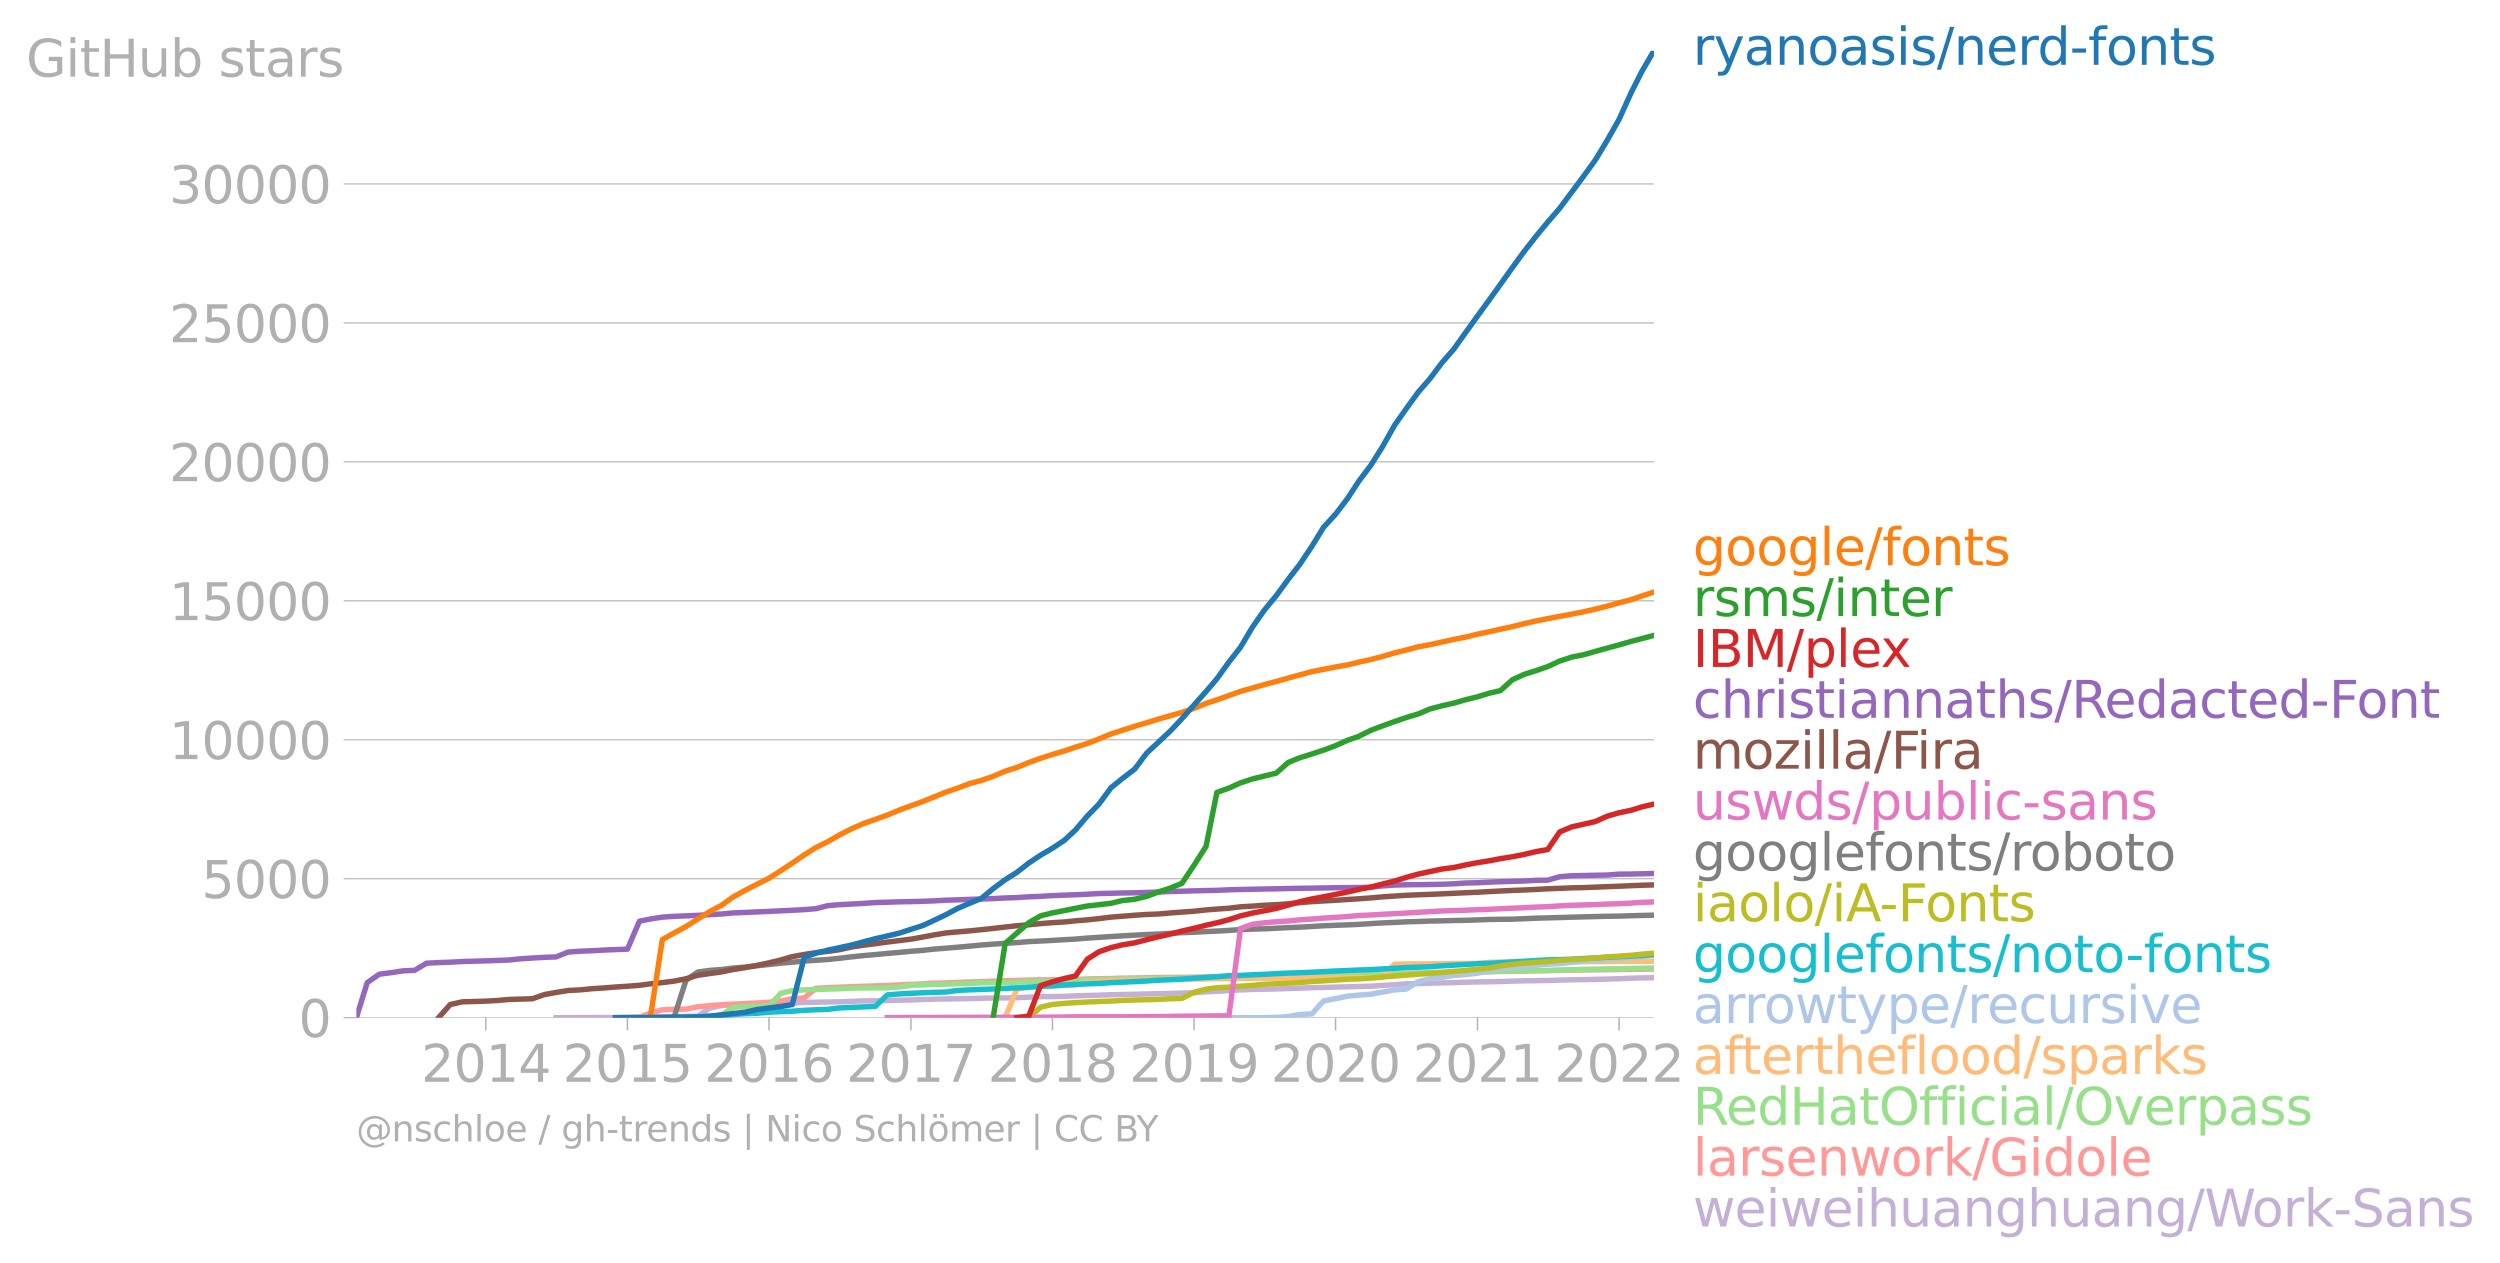 <svg xmlns:xlink="http://www.w3.org/1999/xlink" width="917.374" height="463.557" viewBox="0 0 688.031 347.668" xmlns="http://www.w3.org/2000/svg"><defs><style>*{stroke-linejoin:round;stroke-linecap:butt}</style></defs><g id="figure_1"><path d="M0 347.668h688.03V0H0v347.668z" style="fill:none" id="patch_1"/><g id="axes_1"><path d="M98.073 280.087h357.12V13.975H98.073v266.112z" style="fill:none" id="patch_2"/><g id="matplotlib.axis_1"><g id="xtick_1"><g id="line2d_1"><defs><path id="mb5ce10a3fa" d="M0 0v3.5" style="stroke:#b0b0b0;stroke-width:.4"/></defs><use xlink:href="#mb5ce10a3fa" x="133.721" y="280.087" style="fill:#b0b0b0;stroke:#b0b0b0;stroke-width:.4"/></g><g style="fill:#b0b0b0" transform="matrix(.14 0 0 -.14 115.906 297.724)" id="text_1"><defs><path id="DejaVuSans-32" d="M1228 531h2203V0H469v531q359 372 979 998 621 627 780 809 303 340 423 576 121 236 121 464 0 372-261 606-261 235-680 235-297 0-627-103-329-103-704-313v638q381 153 712 231 332 78 607 78 725 0 1156-363 431-362 431-968 0-288-108-546-107-257-392-607-78-91-497-524-418-433-1181-1211z" transform="scale(.016)"/><path id="DejaVuSans-30" d="M2034 4250q-487 0-733-480-245-479-245-1442 0-959 245-1439 246-480 733-480 491 0 736 480 246 480 246 1439 0 963-246 1442-245 480-736 480zm0 500q785 0 1199-621 414-620 414-1801 0-1178-414-1799Q2819-91 2034-91q-784 0-1198 620-414 621-414 1799 0 1181 414 1801 414 621 1198 621z" transform="scale(.016)"/><path id="DejaVuSans-31" d="M794 531h1031v3560L703 3866v575l1116 225h631V531h1031V0H794v531z" transform="scale(.016)"/><path id="DejaVuSans-34" d="M2419 4116 825 1625h1594v2491zm-166 550h794V1625h666v-525h-666V0h-628v1100H313v609l1940 2957z" transform="scale(.016)"/></defs><use xlink:href="#DejaVuSans-32"/><use xlink:href="#DejaVuSans-30" x="63.623"/><use xlink:href="#DejaVuSans-31" x="127.246"/><use xlink:href="#DejaVuSans-34" x="190.869"/></g></g><g id="xtick_2"><use xlink:href="#mb5ce10a3fa" x="172.678" y="280.087" style="fill:#b0b0b0;stroke:#b0b0b0;stroke-width:.4" id="line2d_2"/><g style="fill:#b0b0b0" transform="matrix(.14 0 0 -.14 154.863 297.724)" id="text_2"><defs><path id="DejaVuSans-35" d="M691 4666h2478v-532H1269V2991q137 47 274 70 138 23 276 23 781 0 1237-428 457-428 457-1159 0-753-469-1171Q2575-91 1722-91q-294 0-599 50Q819 9 494 109v635q281-153 581-228t634-75q541 0 856 284 316 284 316 772 0 487-316 771-315 285-856 285-253 0-505-56-251-56-513-175v2344z" transform="scale(.016)"/></defs><use xlink:href="#DejaVuSans-32"/><use xlink:href="#DejaVuSans-30" x="63.623"/><use xlink:href="#DejaVuSans-31" x="127.246"/><use xlink:href="#DejaVuSans-35" x="190.869"/></g></g><g id="xtick_3"><use xlink:href="#mb5ce10a3fa" x="211.634" y="280.087" style="fill:#b0b0b0;stroke:#b0b0b0;stroke-width:.4" id="line2d_3"/><g style="fill:#b0b0b0" transform="matrix(.14 0 0 -.14 193.82 297.724)" id="text_3"><defs><path id="DejaVuSans-36" d="M2113 2584q-425 0-674-291-248-290-248-796 0-503 248-796 249-292 674-292t673 292q248 293 248 796 0 506-248 796-248 291-673 291zm1253 1979v-575q-238 112-480 171-242 60-480 60-625 0-955-422-329-422-376-1275 184 272 462 417 279 145 613 145 703 0 1111-427 408-426 408-1160 0-719-425-1154Q2819-91 2113-91q-810 0-1238 620-428 621-428 1799 0 1106 525 1764t1409 658q238 0 480-47t505-140z" transform="scale(.016)"/></defs><use xlink:href="#DejaVuSans-32"/><use xlink:href="#DejaVuSans-30" x="63.623"/><use xlink:href="#DejaVuSans-31" x="127.246"/><use xlink:href="#DejaVuSans-36" x="190.869"/></g></g><g id="xtick_4"><use xlink:href="#mb5ce10a3fa" x="250.698" y="280.087" style="fill:#b0b0b0;stroke:#b0b0b0;stroke-width:.4" id="line2d_4"/><g style="fill:#b0b0b0" transform="matrix(.14 0 0 -.14 232.883 297.724)" id="text_4"><defs><path id="DejaVuSans-37" d="M525 4666h3000v-269L1831 0h-659l1594 4134H525v532z" transform="scale(.016)"/></defs><use xlink:href="#DejaVuSans-32"/><use xlink:href="#DejaVuSans-30" x="63.623"/><use xlink:href="#DejaVuSans-31" x="127.246"/><use xlink:href="#DejaVuSans-37" x="190.869"/></g></g><g id="xtick_5"><use xlink:href="#mb5ce10a3fa" x="289.654" y="280.087" style="fill:#b0b0b0;stroke:#b0b0b0;stroke-width:.4" id="line2d_5"/><g style="fill:#b0b0b0" transform="matrix(.14 0 0 -.14 271.84 297.724)" id="text_5"><defs><path id="DejaVuSans-38" d="M2034 2216q-450 0-708-241-257-241-257-662 0-422 257-663 258-241 708-241t709 242q260 243 260 662 0 421-258 662-257 241-711 241zm-631 268q-406 100-633 378-226 279-226 679 0 559 398 884 399 325 1092 325 697 0 1094-325t397-884q0-400-227-679-226-278-629-378 456-106 710-416 255-309 255-755 0-679-414-1042Q2806-91 2034-91q-771 0-1186 362-414 363-414 1042 0 446 256 755 257 310 713 416zm-231 997q0-362 226-565 227-203 636-203 407 0 636 203 230 203 230 565 0 363-230 566-229 203-636 203-409 0-636-203-226-203-226-566z" transform="scale(.016)"/></defs><use xlink:href="#DejaVuSans-32"/><use xlink:href="#DejaVuSans-30" x="63.623"/><use xlink:href="#DejaVuSans-31" x="127.246"/><use xlink:href="#DejaVuSans-38" x="190.869"/></g></g><g id="xtick_6"><use xlink:href="#mb5ce10a3fa" x="328.611" y="280.087" style="fill:#b0b0b0;stroke:#b0b0b0;stroke-width:.4" id="line2d_6"/><g style="fill:#b0b0b0" transform="matrix(.14 0 0 -.14 310.796 297.724)" id="text_6"><defs><path id="DejaVuSans-39" d="M703 97v575q238-113 481-172 244-59 479-59 625 0 954 420 330 420 377 1277-181-269-460-413-278-144-615-144-700 0-1108 423-408 424-408 1159 0 718 425 1152 425 435 1131 435 810 0 1236-621 427-620 427-1801 0-1103-524-1761Q2575-91 1691-91q-238 0-482 47Q966 3 703 97zm1256 1978q425 0 673 290 249 291 249 798 0 503-249 795-248 292-673 292t-673-292q-248-292-248-795 0-507 248-798 248-290 673-290z" transform="scale(.016)"/></defs><use xlink:href="#DejaVuSans-32"/><use xlink:href="#DejaVuSans-30" x="63.623"/><use xlink:href="#DejaVuSans-31" x="127.246"/><use xlink:href="#DejaVuSans-39" x="190.869"/></g></g><g id="xtick_7"><use xlink:href="#mb5ce10a3fa" x="367.567" y="280.087" style="fill:#b0b0b0;stroke:#b0b0b0;stroke-width:.4" id="line2d_7"/><g style="fill:#b0b0b0" transform="matrix(.14 0 0 -.14 349.752 297.724)" id="text_7"><use xlink:href="#DejaVuSans-32"/><use xlink:href="#DejaVuSans-30" x="63.623"/><use xlink:href="#DejaVuSans-32" x="127.246"/><use xlink:href="#DejaVuSans-30" x="190.869"/></g></g><g id="xtick_8"><use xlink:href="#mb5ce10a3fa" x="406.631" y="280.087" style="fill:#b0b0b0;stroke:#b0b0b0;stroke-width:.4" id="line2d_8"/><g style="fill:#b0b0b0" transform="matrix(.14 0 0 -.14 388.816 297.724)" id="text_8"><use xlink:href="#DejaVuSans-32"/><use xlink:href="#DejaVuSans-30" x="63.623"/><use xlink:href="#DejaVuSans-32" x="127.246"/><use xlink:href="#DejaVuSans-31" x="190.869"/></g></g><g id="xtick_9"><use xlink:href="#mb5ce10a3fa" x="445.587" y="280.087" style="fill:#b0b0b0;stroke:#b0b0b0;stroke-width:.4" id="line2d_9"/><g style="fill:#b0b0b0" transform="matrix(.14 0 0 -.14 427.772 297.724)" id="text_9"><use xlink:href="#DejaVuSans-32"/><use xlink:href="#DejaVuSans-30" x="63.623"/><use xlink:href="#DejaVuSans-32" x="127.246"/><use xlink:href="#DejaVuSans-32" x="190.869"/></g></g></g><g id="matplotlib.axis_2"><g id="ytick_1"><path d="M98.073 280.087h357.12" clip-path="url(#pad05e73642)" style="fill:none;stroke:#b0b0b0;stroke-width:.3;stroke-linecap:square" id="line2d_10"/><g id="line2d_11"><defs><path id="m565b7e45e4" d="M0 0h-3.5" style="stroke:#b0b0b0;stroke-width:.3"/></defs><use xlink:href="#m565b7e45e4" x="98.073" y="280.087" style="fill:#b0b0b0;stroke:#b0b0b0;stroke-width:.3"/></g><use xlink:href="#DejaVuSans-30" style="fill:#b0b0b0" transform="matrix(.14 0 0 -.14 82.166 285.406)" id="text_10"/></g><g id="ytick_2"><path d="M98.073 241.842h357.12" clip-path="url(#pad05e73642)" style="fill:none;stroke:#b0b0b0;stroke-width:.3;stroke-linecap:square" id="line2d_12"/><use xlink:href="#m565b7e45e4" x="98.073" y="241.842" style="fill:#b0b0b0;stroke:#b0b0b0;stroke-width:.3" id="line2d_13"/><g style="fill:#b0b0b0" transform="matrix(.14 0 0 -.14 55.443 247.161)" id="text_11"><use xlink:href="#DejaVuSans-35"/><use xlink:href="#DejaVuSans-30" x="63.623"/><use xlink:href="#DejaVuSans-30" x="127.246"/><use xlink:href="#DejaVuSans-30" x="190.869"/></g></g><g id="ytick_3"><path d="M98.073 203.598h357.12" clip-path="url(#pad05e73642)" style="fill:none;stroke:#b0b0b0;stroke-width:.3;stroke-linecap:square" id="line2d_14"/><use xlink:href="#m565b7e45e4" x="98.073" y="203.598" style="fill:#b0b0b0;stroke:#b0b0b0;stroke-width:.3" id="line2d_15"/><g style="fill:#b0b0b0" transform="matrix(.14 0 0 -.14 46.536 208.917)" id="text_12"><use xlink:href="#DejaVuSans-31"/><use xlink:href="#DejaVuSans-30" x="63.623"/><use xlink:href="#DejaVuSans-30" x="127.246"/><use xlink:href="#DejaVuSans-30" x="190.869"/><use xlink:href="#DejaVuSans-30" x="254.492"/></g></g><g id="ytick_4"><path d="M98.073 165.354h357.12" clip-path="url(#pad05e73642)" style="fill:none;stroke:#b0b0b0;stroke-width:.3;stroke-linecap:square" id="line2d_16"/><use xlink:href="#m565b7e45e4" x="98.073" y="165.354" style="fill:#b0b0b0;stroke:#b0b0b0;stroke-width:.3" id="line2d_17"/><g style="fill:#b0b0b0" transform="matrix(.14 0 0 -.14 46.536 170.672)" id="text_13"><use xlink:href="#DejaVuSans-31"/><use xlink:href="#DejaVuSans-35" x="63.623"/><use xlink:href="#DejaVuSans-30" x="127.246"/><use xlink:href="#DejaVuSans-30" x="190.869"/><use xlink:href="#DejaVuSans-30" x="254.492"/></g></g><g id="ytick_5"><path d="M98.073 127.11h357.12" clip-path="url(#pad05e73642)" style="fill:none;stroke:#b0b0b0;stroke-width:.3;stroke-linecap:square" id="line2d_18"/><use xlink:href="#m565b7e45e4" x="98.073" y="127.109" style="fill:#b0b0b0;stroke:#b0b0b0;stroke-width:.3" id="line2d_19"/><g style="fill:#b0b0b0" transform="matrix(.14 0 0 -.14 46.536 132.428)" id="text_14"><use xlink:href="#DejaVuSans-32"/><use xlink:href="#DejaVuSans-30" x="63.623"/><use xlink:href="#DejaVuSans-30" x="127.246"/><use xlink:href="#DejaVuSans-30" x="190.869"/><use xlink:href="#DejaVuSans-30" x="254.492"/></g></g><g id="ytick_6"><path d="M98.073 88.865h357.12" clip-path="url(#pad05e73642)" style="fill:none;stroke:#b0b0b0;stroke-width:.3;stroke-linecap:square" id="line2d_20"/><use xlink:href="#m565b7e45e4" x="98.073" y="88.865" style="fill:#b0b0b0;stroke:#b0b0b0;stroke-width:.3" id="line2d_21"/><g style="fill:#b0b0b0" transform="matrix(.14 0 0 -.14 46.536 94.184)" id="text_15"><use xlink:href="#DejaVuSans-32"/><use xlink:href="#DejaVuSans-35" x="63.623"/><use xlink:href="#DejaVuSans-30" x="127.246"/><use xlink:href="#DejaVuSans-30" x="190.869"/><use xlink:href="#DejaVuSans-30" x="254.492"/></g></g><g id="ytick_7"><path d="M98.073 50.62h357.12" clip-path="url(#pad05e73642)" style="fill:none;stroke:#b0b0b0;stroke-width:.3;stroke-linecap:square" id="line2d_22"/><use xlink:href="#m565b7e45e4" x="98.073" y="50.62" style="fill:#b0b0b0;stroke:#b0b0b0;stroke-width:.3" id="line2d_23"/><g style="fill:#b0b0b0" transform="matrix(.14 0 0 -.14 46.536 55.94)" id="text_16"><defs><path id="DejaVuSans-33" d="M2597 2516q453-97 707-404 255-306 255-756 0-690-475-1069Q2609-91 1734-91q-293 0-604 58T488 141v609q262-153 574-231 313-78 654-78 593 0 904 234t311 681q0 413-289 645-289 233-804 233h-544v519h569q465 0 712 186t247 536q0 359-255 551-254 193-729 193-260 0-557-57-297-56-653-174v562q360 100 674 150t592 50q719 0 1137-327 419-326 419-882 0-388-222-655t-631-370z" transform="scale(.016)"/></defs><use xlink:href="#DejaVuSans-33"/><use xlink:href="#DejaVuSans-30" x="63.623"/><use xlink:href="#DejaVuSans-30" x="127.246"/><use xlink:href="#DejaVuSans-30" x="190.869"/><use xlink:href="#DejaVuSans-30" x="254.492"/></g></g><g style="fill:#b0b0b0" transform="matrix(.14 0 0 -.14 7.2 21.098)" id="text_17"><defs><path id="DejaVuSans-47" d="M3809 666v1253H2778v519h1656V434q-365-259-806-392-440-133-940-133-1094 0-1712 639-617 640-617 1780 0 1144 617 1783 618 639 1712 639 456 0 867-113 411-112 758-331v-672q-350 297-744 447t-828 150q-857 0-1287-478-429-478-429-1425 0-944 429-1422 430-478 1287-478 334 0 596 58 263 58 472 180z" transform="scale(.016)"/><path id="DejaVuSans-69" d="M603 3500h575V0H603v3500zm0 1363h575v-729H603v729z" transform="scale(.016)"/><path id="DejaVuSans-74" d="M1172 4494v-994h1184v-447H1172V1153q0-428 117-550t477-122h590V0h-590q-666 0-919 248-253 249-253 905v1900H172v447h422v994h578z" transform="scale(.016)"/><path id="DejaVuSans-48" d="M628 4666h631V2753h2294v1913h631V0h-631v2222H1259V0H628v4666z" transform="scale(.016)"/><path id="DejaVuSans-75" d="M544 1381v2119h575V1403q0-497 193-746 194-248 582-248 465 0 735 297 271 297 271 810v1984h575V0h-575v538q-209-319-486-474-276-155-642-155-603 0-916 375-312 375-312 1097zm1447 2203z" transform="scale(.016)"/><path id="DejaVuSans-62" d="M3116 1747q0 634-261 995t-717 361q-457 0-718-361t-261-995q0-634 261-995t718-361q456 0 717 361t261 995zM1159 2969q182 312 458 463 277 152 661 152 638 0 1036-506 399-506 399-1331T3314 415Q2916-91 2278-91q-384 0-661 152-276 152-458 464V0H581v4863h578V2969z" transform="scale(.016)"/><path id="DejaVuSans-73" d="M2834 3397v-544q-243 125-506 187-262 63-544 63-428 0-642-131t-214-394q0-200 153-314t616-217l197-44q612-131 870-370t258-667q0-488-386-773Q2250-91 1575-91q-281 0-586 55T347 128v594q319-166 628-249 309-82 613-82 406 0 624 139 219 139 219 392 0 234-158 359-157 125-692 241l-200 47q-534 112-772 345-237 233-237 639 0 494 350 762 350 269 994 269 318 0 599-47 282-46 519-140z" transform="scale(.016)"/><path id="DejaVuSans-61" d="M2194 1759q-697 0-966-159t-269-544q0-306 202-486 202-179 548-179 479 0 768 339t289 901v128h-572zm1147 238V0h-575v531q-197-318-491-470T1556-91q-537 0-855 302-317 302-317 808 0 590 395 890 396 300 1180 300h807v57q0 397-261 614t-733 217q-300 0-585-72-284-72-546-216v532q315 122 612 182 297 61 578 61 760 0 1135-394 375-393 375-1193z" transform="scale(.016)"/><path id="DejaVuSans-72" d="M2631 2963q-97 56-211 82-114 27-251 27-488 0-749-317t-261-911V0H581v3500h578v-544q182 319 472 473 291 155 707 155 59 0 131-8 72-7 159-23l3-590z" transform="scale(.016)"/></defs><use xlink:href="#DejaVuSans-47"/><use xlink:href="#DejaVuSans-69" x="77.49"/><use xlink:href="#DejaVuSans-74" x="105.273"/><use xlink:href="#DejaVuSans-48" x="144.482"/><use xlink:href="#DejaVuSans-75" x="219.678"/><use xlink:href="#DejaVuSans-62" x="283.057"/><use xlink:href="#DejaVuSans-20" x="346.533"/><use xlink:href="#DejaVuSans-73" x="378.32"/><use xlink:href="#DejaVuSans-74" x="430.42"/><use xlink:href="#DejaVuSans-61" x="469.629"/><use xlink:href="#DejaVuSans-72" x="530.908"/><use xlink:href="#DejaVuSans-73" x="572.021"/></g></g><path d="m153.04 280.087 3.308-.016 3.309-.015 3.201-.008 3.31-.015 3.201-.008 3.309-.045 3.308-.092 2.989-.046 3.308-.023 3.202-.061 3.309-.038 3.202-.039 3.309-2.24 3.308-.735 3.202-.207 3.309-.114 3.202-.107 3.308-.046 3.309-.115 3.095-.084 3.309-.146 3.202-.053 3.308-.077 3.202-.053 3.309-.107 3.309-.146 3.201-.03 3.31-.054 3.201-.1 3.309-.06 3.308-.123 2.989-.1 3.308-.053 3.202-.053 3.309-.046 3.202-.107 3.308-.061 3.31-.023 3.201-.07 3.309-.13 3.202-.152 3.308-.015 3.309-.07 2.988-.13 3.309-.106 3.202-.077 3.309-.122 3.201-.061 3.31-.07 3.308-.083 3.202-.07 3.308-.068 3.202-.13 3.309-.069 3.308-.26 2.989-.13 3.309-.207 3.201-.198 3.31-.115 3.201-.061 3.309-.07 3.308-.114 3.202-.107 3.309-.138 3.202-.053 3.308-.107 3.31-.07 3.094-.091 3.309-.076 3.202-.215 3.308-.19 3.202-.246 3.309-.076 3.309-.1 3.202-.076 3.308-.077 3.202-.122 3.309-.069 3.308-.046 2.989-.076 3.309-.107 3.201-.084 3.31-.046 3.201-.046 3.309-.107 3.308-.07 3.202-.06 3.309-.077 3.202-.076 3.308-.092 3.309-.138 2.988-.092 3.31-.045" clip-path="url(#pad05e73642)" style="fill:none;stroke:#c5b0d5;stroke-width:1.5;stroke-linecap:square" id="line2d_24"/><path d="m169.369 280.087 3.309-.046 3.308-.084 2.989-1.117 3.308-.933 3.202-.153 3.309-.023 3.202-.643 3.309-.32 3.308-.238 3.202-.176 3.309-.16 3.202-.146 3.308-.206 3.309-.36 3.095-.604 3.309-.237 3.202-2.64 3.308-.183 3.202-.107 3.309-.168 3.309-.107 3.201-.1 3.31-.091 3.201-.184 3.309-.145 3.308-.13 2.989-.184 3.308-.1 3.202-.122 3.309-.122 3.202-.077 3.308-.122 3.31-.153 3.201-.084 3.309-.084 3.202-.061 3.308-.023 3.309-.054 2.988-.053 3.309-.115 3.202-.077 3.309-.053 3.201-.1 3.31-.046 3.308-.068 3.202-.062 3.308-.03 3.202-.038 3.309-.023 3.308-.07 2.989-.06 3.309-.07 3.201-.045 3.31-.077 3.201-.03 3.309-.008 3.308-.069 3.202-.053 3.309-.153 3.202-.1 3.308-.015 3.31-.03 3.094-.024 3.309-.038 3.202-.107 3.308-.092 3.202-.038 3.309-.046 3.309-.122 3.202-.03 3.308-.039 3.202-.046 3.309-.076 3.308-.062 2.989-.076 3.309-.084 3.201-.023 3.31-.077 3.201-.053 3.309-.061 3.308-.062 3.202-.038 3.309-.046 3.202-.046 3.308-.053 3.309-.03 2.988-.039 3.31-.046" clip-path="url(#pad05e73642)" style="fill:none;stroke:#ff9896;stroke-width:1.5;stroke-linecap:square" id="line2d_25"/><path d="m178.975 280.087 3.308-.039 3.202-.007h3.309l3.202-.008h3.309l3.308-.765 3.202-2.027 3.309-.244 3.202-.077 3.308-.115 3.309-3.472 3.095-.696 3.309-.207 3.202-.115 3.308-.099 3.202-.092 3.309-.176 3.309-.046 3.201-.015 3.31-.03 3.201-.207 3.309-.474 3.308-.115 2.989-.107 3.308-.1 3.202-.114 3.309-.03 3.202-.2 3.308-.06 3.31-.062 3.201-.069 3.309-.13 3.202-.1 3.308-.084 3.309-.076 2.988-.061 3.309-.276 3.202-.038 3.309-.053 3.201-.077 3.31-.069 3.308-.046 3.202-.06 3.308-.031 3.202-.062 3.309-.03 3.308-.054 2.989-.053 3.309-.084 3.201-.085 3.31-.122 3.201-.053 3.309-.07 3.308-.083 3.202-.054 3.309-.092 3.202-.053 3.308-.077 3.31-.084 3.094-.084 3.309-.069 3.202-.023 3.308-.046 3.202-.03 3.309-.07 3.309-.175 3.202-.03 3.308-.062 3.202-.084 3.309-.03 3.308-.07 2.989-.076 3.309-.046 3.201-.076 3.31-.077 3.201-.03 3.309-.107 3.308-.123 3.202-.069 3.309-.06 3.202-.077 3.308-.039 3.309-.084 2.988-.046 3.31-.091" clip-path="url(#pad05e73642)" style="fill:none;stroke:#98df8a;stroke-width:1.5;stroke-linecap:square" id="line2d_26"/><g style="fill:#1f77b4" transform="matrix(.14 0 0 -.14 465.907 17.838)" id="text_18"><defs><path id="DejaVuSans-79" d="M2059-325q-243-625-475-815-231-191-618-191H506v481h338q237 0 368 113 132 112 291 531l103 262L191 3500h609L1894 763l1094 2737h609L2059-325z" transform="scale(.016)"/><path id="DejaVuSans-6e" d="M3513 2113V0h-575v2094q0 497-194 743-194 247-581 247-466 0-735-297-269-296-269-809V0H581v3500h578v-544q207 316 486 472 280 156 646 156 603 0 912-373 310-373 310-1098z" transform="scale(.016)"/><path id="DejaVuSans-6f" d="M1959 3097q-462 0-731-361t-269-989q0-628 267-989 268-361 733-361 460 0 728 362 269 363 269 988 0 622-269 986-268 364-728 364zm0 487q750 0 1178-488 429-487 429-1349 0-859-429-1349Q2709-91 1959-91q-753 0-1180 489-426 490-426 1349 0 862 426 1349 427 488 1180 488z" transform="scale(.016)"/><path id="DejaVuSans-2f" d="M1625 4666h531L531-594H0l1625 5260z" transform="scale(.016)"/><path id="DejaVuSans-65" d="M3597 1894v-281H953q38-594 358-905t892-311q331 0 642 81t618 244V178Q3153 47 2828-22t-659-69q-838 0-1327 487-489 488-489 1320 0 859 464 1363 464 505 1252 505 706 0 1117-455 411-454 411-1235zm-575 169q-6 471-264 752-258 282-683 282-481 0-770-272t-333-766l2050 4z" transform="scale(.016)"/><path id="DejaVuSans-64" d="M2906 2969v1894h575V0h-575v525q-181-312-458-464-276-152-664-152-634 0-1033 506-398 507-398 1332t398 1331q399 506 1033 506 388 0 664-152 277-151 458-463zM947 1747q0-634 261-995t717-361q456 0 718 361 263 361 263 995t-263 995q-262 361-718 361t-717-361q-261-361-261-995z" transform="scale(.016)"/><path id="DejaVuSans-2d" d="M313 2009h1684v-512H313v512z" transform="scale(.016)"/><path id="DejaVuSans-66" d="M2375 4863v-479h-550q-309 0-430-125-120-125-120-450v-309h947v-447h-947V0H697v3053H147v447h550v244q0 584 272 851 272 268 862 268h544z" transform="scale(.016)"/></defs><use xlink:href="#DejaVuSans-72"/><use xlink:href="#DejaVuSans-79" x="41.113"/><use xlink:href="#DejaVuSans-61" x="100.293"/><use xlink:href="#DejaVuSans-6e" x="161.572"/><use xlink:href="#DejaVuSans-6f" x="224.951"/><use xlink:href="#DejaVuSans-61" x="286.133"/><use xlink:href="#DejaVuSans-73" x="347.412"/><use xlink:href="#DejaVuSans-69" x="399.512"/><use xlink:href="#DejaVuSans-73" x="427.295"/><use xlink:href="#DejaVuSans-2f" x="479.395"/><use xlink:href="#DejaVuSans-6e" x="513.086"/><use xlink:href="#DejaVuSans-65" x="576.465"/><use xlink:href="#DejaVuSans-72" x="637.988"/><use xlink:href="#DejaVuSans-64" x="677.352"/><use xlink:href="#DejaVuSans-2d" x="740.828"/><use xlink:href="#DejaVuSans-66" x="776.912"/><use xlink:href="#DejaVuSans-6f" x="812.117"/><use xlink:href="#DejaVuSans-6e" x="873.299"/><use xlink:href="#DejaVuSans-74" x="936.678"/><use xlink:href="#DejaVuSans-73" x="975.887"/></g><g style="fill:#ff7f0e" transform="matrix(.14 0 0 -.14 465.907 155.556)" id="text_19"><defs><path id="DejaVuSans-67" d="M2906 1791q0 625-258 968-257 344-723 344-462 0-720-344-258-343-258-968 0-622 258-966t720-344q466 0 723 344 258 344 258 966zm575-1357q0-893-397-1329-396-436-1215-436-303 0-572 45t-522 139v559q253-137 500-202 247-66 503-66 566 0 847 295t281 892v285q-178-310-456-463T1784 0Q1141 0 747 490 353 981 353 1791q0 812 394 1302 394 491 1037 491 388 0 666-153t456-462v531h575V434z" transform="scale(.016)"/><path id="DejaVuSans-6c" d="M603 4863h575V0H603v4863z" transform="scale(.016)"/></defs><use xlink:href="#DejaVuSans-67"/><use xlink:href="#DejaVuSans-6f" x="63.477"/><use xlink:href="#DejaVuSans-6f" x="124.658"/><use xlink:href="#DejaVuSans-67" x="185.84"/><use xlink:href="#DejaVuSans-6c" x="249.316"/><use xlink:href="#DejaVuSans-65" x="277.1"/><use xlink:href="#DejaVuSans-2f" x="338.623"/><use xlink:href="#DejaVuSans-66" x="372.314"/><use xlink:href="#DejaVuSans-6f" x="407.52"/><use xlink:href="#DejaVuSans-6e" x="468.701"/><use xlink:href="#DejaVuSans-74" x="532.08"/><use xlink:href="#DejaVuSans-73" x="571.289"/></g><g style="fill:#2ca02c" transform="matrix(.14 0 0 -.14 465.907 169.556)" id="text_20"><defs><path id="DejaVuSans-6d" d="M3328 2828q216 388 516 572t706 184q547 0 844-383 297-382 297-1088V0h-578v2094q0 503-179 746-178 244-543 244-447 0-707-297-259-296-259-809V0h-578v2094q0 506-178 748t-550 242q-441 0-701-298-259-298-259-808V0H581v3500h578v-544q197 322 472 475t653 153q382 0 649-194 267-193 395-562z" transform="scale(.016)"/></defs><use xlink:href="#DejaVuSans-72"/><use xlink:href="#DejaVuSans-73" x="41.113"/><use xlink:href="#DejaVuSans-6d" x="93.213"/><use xlink:href="#DejaVuSans-73" x="190.625"/><use xlink:href="#DejaVuSans-2f" x="242.725"/><use xlink:href="#DejaVuSans-69" x="276.416"/><use xlink:href="#DejaVuSans-6e" x="304.199"/><use xlink:href="#DejaVuSans-74" x="367.578"/><use xlink:href="#DejaVuSans-65" x="406.787"/><use xlink:href="#DejaVuSans-72" x="468.311"/></g><g style="fill:#d62728" transform="matrix(.14 0 0 -.14 465.907 183.556)" id="text_21"><defs><path id="DejaVuSans-49" d="M628 4666h631V0H628v4666z" transform="scale(.016)"/><path id="DejaVuSans-42" d="M1259 2228V519h1013q509 0 754 211 246 211 246 645 0 438-246 645-245 208-754 208H1259zm0 1919V2741h935q462 0 688 173 227 174 227 530 0 353-227 528-226 175-688 175h-935zm-631 519h1613q722 0 1112-300 391-300 391-853 0-429-200-682t-588-315q466-100 724-418 258-317 258-792 0-625-425-966Q3088 0 2303 0H628v4666z" transform="scale(.016)"/><path id="DejaVuSans-4d" d="M628 4666h941l1190-3175 1197 3175h941V0h-616v4097L3078 897h-634L1241 4097V0H628v4666z" transform="scale(.016)"/><path id="DejaVuSans-70" d="M1159 525v-1856H581v4831h578v-531q182 312 458 463 277 152 661 152 638 0 1036-506 399-506 399-1331T3314 415Q2916-91 2278-91q-384 0-661 152-276 152-458 464zm1957 1222q0 634-261 995t-717 361q-457 0-718-361t-261-995q0-634 261-995t718-361q456 0 717 361t261 995z" transform="scale(.016)"/><path id="DejaVuSans-78" d="M3513 3500 2247 1797 3578 0h-678L1881 1375 863 0H184l1360 1831L300 3500h678l928-1247 928 1247h679z" transform="scale(.016)"/></defs><use xlink:href="#DejaVuSans-49"/><use xlink:href="#DejaVuSans-42" x="29.492"/><use xlink:href="#DejaVuSans-4d" x="98.096"/><use xlink:href="#DejaVuSans-2f" x="184.375"/><use xlink:href="#DejaVuSans-70" x="218.066"/><use xlink:href="#DejaVuSans-6c" x="281.543"/><use xlink:href="#DejaVuSans-65" x="309.326"/><use xlink:href="#DejaVuSans-78" x="369.1"/></g><g style="fill:#9467bd" transform="matrix(.14 0 0 -.14 465.907 197.556)" id="text_22"><defs><path id="DejaVuSans-63" d="M3122 3366v-538q-244 135-489 202t-495 67q-560 0-870-355-309-354-309-995t309-996q310-354 870-354 250 0 495 67t489 202V134Q2881 22 2623-34q-257-57-548-57-791 0-1257 497-465 497-465 1341 0 856 470 1346 471 491 1290 491 265 0 518-55 253-54 491-163z" transform="scale(.016)"/><path id="DejaVuSans-68" d="M3513 2113V0h-575v2094q0 497-194 743-194 247-581 247-466 0-735-297-269-296-269-809V0H581v4863h578V2956q207 316 486 472 280 156 646 156 603 0 912-373 310-373 310-1098z" transform="scale(.016)"/><path id="DejaVuSans-52" d="M2841 2188q203-69 395-294t386-619L4263 0h-679l-596 1197q-232 469-449 622t-592 153h-688V0H628v4666h1425q800 0 1194-335 394-334 394-1009 0-441-205-732-205-290-595-402zM1259 4147V2491h794q456 0 689 211t233 620q0 409-233 617t-689 208h-794z" transform="scale(.016)"/><path id="DejaVuSans-46" d="M628 4666h2681v-532H1259V2759h1850v-531H1259V0H628v4666z" transform="scale(.016)"/></defs><use xlink:href="#DejaVuSans-63"/><use xlink:href="#DejaVuSans-68" x="54.98"/><use xlink:href="#DejaVuSans-72" x="118.359"/><use xlink:href="#DejaVuSans-69" x="159.473"/><use xlink:href="#DejaVuSans-73" x="187.256"/><use xlink:href="#DejaVuSans-74" x="239.355"/><use xlink:href="#DejaVuSans-69" x="278.564"/><use xlink:href="#DejaVuSans-61" x="306.348"/><use xlink:href="#DejaVuSans-6e" x="367.627"/><use xlink:href="#DejaVuSans-6e" x="431.006"/><use xlink:href="#DejaVuSans-61" x="494.385"/><use xlink:href="#DejaVuSans-74" x="555.664"/><use xlink:href="#DejaVuSans-68" x="594.873"/><use xlink:href="#DejaVuSans-73" x="658.252"/><use xlink:href="#DejaVuSans-2f" x="710.352"/><use xlink:href="#DejaVuSans-52" x="744.043"/><use xlink:href="#DejaVuSans-65" x="809.025"/><use xlink:href="#DejaVuSans-64" x="870.549"/><use xlink:href="#DejaVuSans-61" x="934.025"/><use xlink:href="#DejaVuSans-63" x="995.305"/><use xlink:href="#DejaVuSans-74" x="1050.285"/><use xlink:href="#DejaVuSans-65" x="1089.494"/><use xlink:href="#DejaVuSans-64" x="1151.018"/><use xlink:href="#DejaVuSans-2d" x="1214.494"/><use xlink:href="#DejaVuSans-46" x="1250.578"/><use xlink:href="#DejaVuSans-6f" x="1304.473"/><use xlink:href="#DejaVuSans-6e" x="1365.654"/><use xlink:href="#DejaVuSans-74" x="1429.033"/></g><g style="fill:#8c564b" transform="matrix(.14 0 0 -.14 465.907 211.556)" id="text_23"><defs><path id="DejaVuSans-7a" d="M353 3500h2731v-525L922 459h2162V0H275v525l2163 2516H353v459z" transform="scale(.016)"/></defs><use xlink:href="#DejaVuSans-6d"/><use xlink:href="#DejaVuSans-6f" x="97.412"/><use xlink:href="#DejaVuSans-7a" x="158.594"/><use xlink:href="#DejaVuSans-69" x="211.084"/><use xlink:href="#DejaVuSans-6c" x="238.867"/><use xlink:href="#DejaVuSans-6c" x="266.65"/><use xlink:href="#DejaVuSans-61" x="294.434"/><use xlink:href="#DejaVuSans-2f" x="355.713"/><use xlink:href="#DejaVuSans-46" x="389.404"/><use xlink:href="#DejaVuSans-69" x="439.674"/><use xlink:href="#DejaVuSans-72" x="467.457"/><use xlink:href="#DejaVuSans-61" x="508.57"/></g><g style="fill:#e377c2" transform="matrix(.14 0 0 -.14 465.907 225.556)" id="text_24"><defs><path id="DejaVuSans-77" d="M269 3500h575l719-2731 715 2731h678l719-2731 716 2731h575L4050 0h-678l-753 2869L1863 0h-679L269 3500z" transform="scale(.016)"/></defs><use xlink:href="#DejaVuSans-75"/><use xlink:href="#DejaVuSans-73" x="63.379"/><use xlink:href="#DejaVuSans-77" x="115.479"/><use xlink:href="#DejaVuSans-64" x="197.266"/><use xlink:href="#DejaVuSans-73" x="260.742"/><use xlink:href="#DejaVuSans-2f" x="312.842"/><use xlink:href="#DejaVuSans-70" x="346.533"/><use xlink:href="#DejaVuSans-75" x="410.01"/><use xlink:href="#DejaVuSans-62" x="473.389"/><use xlink:href="#DejaVuSans-6c" x="536.865"/><use xlink:href="#DejaVuSans-69" x="564.648"/><use xlink:href="#DejaVuSans-63" x="592.432"/><use xlink:href="#DejaVuSans-2d" x="647.412"/><use xlink:href="#DejaVuSans-73" x="683.496"/><use xlink:href="#DejaVuSans-61" x="735.596"/><use xlink:href="#DejaVuSans-6e" x="796.875"/><use xlink:href="#DejaVuSans-73" x="860.254"/></g><g style="fill:#7f7f7f" transform="matrix(.14 0 0 -.14 465.907 239.556)" id="text_25"><use xlink:href="#DejaVuSans-67"/><use xlink:href="#DejaVuSans-6f" x="63.477"/><use xlink:href="#DejaVuSans-6f" x="124.658"/><use xlink:href="#DejaVuSans-67" x="185.84"/><use xlink:href="#DejaVuSans-6c" x="249.316"/><use xlink:href="#DejaVuSans-65" x="277.1"/><use xlink:href="#DejaVuSans-66" x="338.623"/><use xlink:href="#DejaVuSans-6f" x="373.828"/><use xlink:href="#DejaVuSans-6e" x="435.01"/><use xlink:href="#DejaVuSans-74" x="498.389"/><use xlink:href="#DejaVuSans-73" x="537.598"/><use xlink:href="#DejaVuSans-2f" x="589.697"/><use xlink:href="#DejaVuSans-72" x="623.389"/><use xlink:href="#DejaVuSans-6f" x="662.252"/><use xlink:href="#DejaVuSans-62" x="723.434"/><use xlink:href="#DejaVuSans-6f" x="786.91"/><use xlink:href="#DejaVuSans-74" x="848.092"/><use xlink:href="#DejaVuSans-6f" x="887.301"/></g><g style="fill:#bcbd22" transform="matrix(.14 0 0 -.14 465.907 253.556)" id="text_26"><defs><path id="DejaVuSans-41" d="m2188 4044-857-2322h1716l-859 2322zm-357 622h716L4325 0h-656l-425 1197H1141L716 0H50l1781 4666z" transform="scale(.016)"/></defs><use xlink:href="#DejaVuSans-69"/><use xlink:href="#DejaVuSans-61" x="27.783"/><use xlink:href="#DejaVuSans-6f" x="89.063"/><use xlink:href="#DejaVuSans-6c" x="150.244"/><use xlink:href="#DejaVuSans-6f" x="178.027"/><use xlink:href="#DejaVuSans-2f" x="239.209"/><use xlink:href="#DejaVuSans-69" x="272.9"/><use xlink:href="#DejaVuSans-41" x="300.684"/><use xlink:href="#DejaVuSans-2d" x="366.842"/><use xlink:href="#DejaVuSans-46" x="402.926"/><use xlink:href="#DejaVuSans-6f" x="456.82"/><use xlink:href="#DejaVuSans-6e" x="518.002"/><use xlink:href="#DejaVuSans-74" x="581.381"/><use xlink:href="#DejaVuSans-73" x="620.59"/></g><g style="fill:#17becf" transform="matrix(.14 0 0 -.14 465.907 267.556)" id="text_27"><use xlink:href="#DejaVuSans-67"/><use xlink:href="#DejaVuSans-6f" x="63.477"/><use xlink:href="#DejaVuSans-6f" x="124.658"/><use xlink:href="#DejaVuSans-67" x="185.84"/><use xlink:href="#DejaVuSans-6c" x="249.316"/><use xlink:href="#DejaVuSans-65" x="277.1"/><use xlink:href="#DejaVuSans-66" x="338.623"/><use xlink:href="#DejaVuSans-6f" x="373.828"/><use xlink:href="#DejaVuSans-6e" x="435.01"/><use xlink:href="#DejaVuSans-74" x="498.389"/><use xlink:href="#DejaVuSans-73" x="537.598"/><use xlink:href="#DejaVuSans-2f" x="589.697"/><use xlink:href="#DejaVuSans-6e" x="623.389"/><use xlink:href="#DejaVuSans-6f" x="686.768"/><use xlink:href="#DejaVuSans-74" x="747.949"/><use xlink:href="#DejaVuSans-6f" x="787.158"/><use xlink:href="#DejaVuSans-2d" x="850.215"/><use xlink:href="#DejaVuSans-66" x="886.299"/><use xlink:href="#DejaVuSans-6f" x="921.504"/><use xlink:href="#DejaVuSans-6e" x="982.686"/><use xlink:href="#DejaVuSans-74" x="1046.064"/><use xlink:href="#DejaVuSans-73" x="1085.273"/></g><g style="fill:#aec7e8" transform="matrix(.14 0 0 -.14 465.907 281.556)" id="text_28"><defs><path id="DejaVuSans-76" d="M191 3500h609L1894 563l1094 2937h609L2284 0h-781L191 3500z" transform="scale(.016)"/></defs><use xlink:href="#DejaVuSans-61"/><use xlink:href="#DejaVuSans-72" x="61.279"/><use xlink:href="#DejaVuSans-72" x="100.643"/><use xlink:href="#DejaVuSans-6f" x="139.506"/><use xlink:href="#DejaVuSans-77" x="200.688"/><use xlink:href="#DejaVuSans-74" x="282.475"/><use xlink:href="#DejaVuSans-79" x="321.684"/><use xlink:href="#DejaVuSans-70" x="380.863"/><use xlink:href="#DejaVuSans-65" x="444.34"/><use xlink:href="#DejaVuSans-2f" x="505.863"/><use xlink:href="#DejaVuSans-72" x="539.555"/><use xlink:href="#DejaVuSans-65" x="578.418"/><use xlink:href="#DejaVuSans-63" x="639.941"/><use xlink:href="#DejaVuSans-75" x="694.922"/><use xlink:href="#DejaVuSans-72" x="758.301"/><use xlink:href="#DejaVuSans-73" x="799.414"/><use xlink:href="#DejaVuSans-69" x="851.514"/><use xlink:href="#DejaVuSans-76" x="879.297"/><use xlink:href="#DejaVuSans-65" x="938.477"/></g><g style="fill:#ffbb78" transform="matrix(.14 0 0 -.14 465.907 295.556)" id="text_29"><defs><path id="DejaVuSans-6b" d="M581 4863h578V1991l1716 1509h734L1753 1863 3688 0h-750L1159 1709V0H581v4863z" transform="scale(.016)"/></defs><use xlink:href="#DejaVuSans-61"/><use xlink:href="#DejaVuSans-66" x="61.279"/><use xlink:href="#DejaVuSans-74" x="94.734"/><use xlink:href="#DejaVuSans-65" x="133.943"/><use xlink:href="#DejaVuSans-72" x="195.467"/><use xlink:href="#DejaVuSans-74" x="236.58"/><use xlink:href="#DejaVuSans-68" x="275.789"/><use xlink:href="#DejaVuSans-65" x="339.168"/><use xlink:href="#DejaVuSans-66" x="400.691"/><use xlink:href="#DejaVuSans-6c" x="435.896"/><use xlink:href="#DejaVuSans-6f" x="463.68"/><use xlink:href="#DejaVuSans-6f" x="524.861"/><use xlink:href="#DejaVuSans-64" x="586.043"/><use xlink:href="#DejaVuSans-2f" x="649.52"/><use xlink:href="#DejaVuSans-73" x="683.211"/><use xlink:href="#DejaVuSans-70" x="735.311"/><use xlink:href="#DejaVuSans-61" x="798.787"/><use xlink:href="#DejaVuSans-72" x="860.066"/><use xlink:href="#DejaVuSans-6b" x="901.18"/><use xlink:href="#DejaVuSans-73" x="959.09"/></g><g style="fill:#98df8a" transform="matrix(.14 0 0 -.14 465.907 309.556)" id="text_30"><defs><path id="DejaVuSans-4f" d="M2522 4238q-688 0-1093-513-404-512-404-1397 0-881 404-1394 405-512 1093-512 687 0 1089 512 402 513 402 1394 0 885-402 1397-402 513-1089 513zm0 512q981 0 1568-658 588-658 588-1764 0-1103-588-1761Q3503-91 2522-91q-984 0-1574 656-589 657-589 1763t589 1764q590 658 1574 658z" transform="scale(.016)"/></defs><use xlink:href="#DejaVuSans-52"/><use xlink:href="#DejaVuSans-65" x="64.982"/><use xlink:href="#DejaVuSans-64" x="126.506"/><use xlink:href="#DejaVuSans-48" x="189.982"/><use xlink:href="#DejaVuSans-61" x="265.178"/><use xlink:href="#DejaVuSans-74" x="326.457"/><use xlink:href="#DejaVuSans-4f" x="365.666"/><use xlink:href="#DejaVuSans-66" x="444.377"/><use xlink:href="#DejaVuSans-66" x="479.582"/><use xlink:href="#DejaVuSans-69" x="514.787"/><use xlink:href="#DejaVuSans-63" x="542.57"/><use xlink:href="#DejaVuSans-69" x="597.551"/><use xlink:href="#DejaVuSans-61" x="625.334"/><use xlink:href="#DejaVuSans-6c" x="686.613"/><use xlink:href="#DejaVuSans-2f" x="714.396"/><use xlink:href="#DejaVuSans-4f" x="748.088"/><use xlink:href="#DejaVuSans-76" x="826.799"/><use xlink:href="#DejaVuSans-65" x="885.979"/><use xlink:href="#DejaVuSans-72" x="947.502"/><use xlink:href="#DejaVuSans-70" x="988.615"/><use xlink:href="#DejaVuSans-61" x="1052.092"/><use xlink:href="#DejaVuSans-73" x="1113.371"/><use xlink:href="#DejaVuSans-73" x="1165.471"/></g><g style="fill:#ff9896" transform="matrix(.14 0 0 -.14 465.907 323.556)" id="text_31"><use xlink:href="#DejaVuSans-6c"/><use xlink:href="#DejaVuSans-61" x="27.783"/><use xlink:href="#DejaVuSans-72" x="89.063"/><use xlink:href="#DejaVuSans-73" x="130.176"/><use xlink:href="#DejaVuSans-65" x="182.275"/><use xlink:href="#DejaVuSans-6e" x="243.799"/><use xlink:href="#DejaVuSans-77" x="307.178"/><use xlink:href="#DejaVuSans-6f" x="388.965"/><use xlink:href="#DejaVuSans-72" x="450.146"/><use xlink:href="#DejaVuSans-6b" x="491.26"/><use xlink:href="#DejaVuSans-2f" x="549.17"/><use xlink:href="#DejaVuSans-47" x="582.861"/><use xlink:href="#DejaVuSans-69" x="660.352"/><use xlink:href="#DejaVuSans-64" x="688.135"/><use xlink:href="#DejaVuSans-6f" x="751.611"/><use xlink:href="#DejaVuSans-6c" x="812.793"/><use xlink:href="#DejaVuSans-65" x="840.576"/></g><g style="fill:#c5b0d5" transform="matrix(.14 0 0 -.14 465.907 337.556)" id="text_32"><defs><path id="DejaVuSans-57" d="M213 4666h637l981-3944 978 3944h710l981-3944 978 3944h641L4947 0h-794l-984 4050L2175 0h-794L213 4666z" transform="scale(.016)"/><path id="DejaVuSans-53" d="M3425 4513v-616q-359 172-678 256-319 85-616 85-515 0-795-200t-280-569q0-310 186-468 186-157 705-254l381-78q706-135 1042-474t336-907q0-679-455-1029Q2797-91 1919-91q-331 0-705 75-373 75-773 222v650q384-215 753-325 369-109 725-109 540 0 834 212 294 213 294 607 0 343-211 537t-692 291l-385 75q-706 140-1022 440-315 300-315 835 0 619 436 975t1201 356q329 0 669-60 341-59 697-177z" transform="scale(.016)"/></defs><use xlink:href="#DejaVuSans-77"/><use xlink:href="#DejaVuSans-65" x="81.787"/><use xlink:href="#DejaVuSans-69" x="143.311"/><use xlink:href="#DejaVuSans-77" x="171.094"/><use xlink:href="#DejaVuSans-65" x="252.881"/><use xlink:href="#DejaVuSans-69" x="314.404"/><use xlink:href="#DejaVuSans-68" x="342.188"/><use xlink:href="#DejaVuSans-75" x="405.566"/><use xlink:href="#DejaVuSans-61" x="468.945"/><use xlink:href="#DejaVuSans-6e" x="530.225"/><use xlink:href="#DejaVuSans-67" x="593.604"/><use xlink:href="#DejaVuSans-68" x="657.08"/><use xlink:href="#DejaVuSans-75" x="720.459"/><use xlink:href="#DejaVuSans-61" x="783.838"/><use xlink:href="#DejaVuSans-6e" x="845.117"/><use xlink:href="#DejaVuSans-67" x="908.496"/><use xlink:href="#DejaVuSans-2f" x="971.973"/><use xlink:href="#DejaVuSans-57" x="1005.664"/><use xlink:href="#DejaVuSans-6f" x="1098.666"/><use xlink:href="#DejaVuSans-72" x="1159.848"/><use xlink:href="#DejaVuSans-6b" x="1200.961"/><use xlink:href="#DejaVuSans-2d" x="1258.871"/><use xlink:href="#DejaVuSans-53" x="1294.955"/><use xlink:href="#DejaVuSans-61" x="1358.432"/><use xlink:href="#DejaVuSans-6e" x="1419.711"/><use xlink:href="#DejaVuSans-73" x="1483.09"/></g><g style="fill:#b0b0b0" transform="matrix(.097 0 0 -.097 98.073 314.123)" id="text_33"><defs><path id="DejaVuSans-40" d="M2381 1678q0-447 222-702 222-254 610-254 384 0 604 256 221 256 221 700 0 438-225 695-225 258-607 258-378 0-602-256-223-256-223-697zm1703-934q-187-241-429-355t-564-114q-538 0-874 389t-336 1014q0 625 337 1015 338 391 873 391 322 0 565-117 244-117 428-354v409h447V722q457 69 714 417 258 349 258 902 0 334-99 628-98 294-298 544-325 409-792 626t-1017 217q-384 0-738-102-353-101-653-301-490-319-767-836-276-517-276-1120 0-497 179-932 180-434 521-765 328-325 759-495 431-171 922-171 403 0 792 136t714 389l281-347q-390-303-851-464t-936-161q-578 0-1091 205-512 205-912 595Q841 78 631 592q-209 514-209 1105 0 569 212 1084 213 516 607 907 403 396 931 607t1119 211q662 0 1229-272 568-271 952-771 234-307 357-666 124-359 124-744 0-822-497-1297T4084 263v481z" transform="scale(.016)"/><path id="DejaVuSans-7c" d="M1344 4891v-6400H813v6400h531z" transform="scale(.016)"/><path id="DejaVuSans-4e" d="M628 4666h850L3547 763v3903h612V0h-850L1241 3903V0H628v4666z" transform="scale(.016)"/><path id="DejaVuSans-f6" d="M1959 3097q-462 0-731-361t-269-989q0-628 267-989 268-361 733-361 460 0 728 362 269 363 269 988 0 622-269 986-268 364-728 364zm0 487q750 0 1178-488 429-487 429-1349 0-859-429-1349Q2709-91 1959-91q-753 0-1180 489-426 490-426 1349 0 862 426 1349 427 488 1180 488zm295 1266h634v-631h-634v631zm-1222 0h634v-631h-634v631z" transform="scale(.016)"/><path id="DejaVuSans-43" d="M4122 4306v-665q-319 297-680 443-361 147-767 147-800 0-1225-489t-425-1414q0-922 425-1411t1225-489q406 0 767 147t680 444V359q-331-225-702-338-370-112-782-112-1060 0-1670 648-609 649-609 1771 0 1125 609 1773 610 649 1670 649 418 0 788-111 371-111 696-333z" transform="scale(.016)"/><path id="DejaVuSans-59" d="M-13 4666h679l1293-1919 1285 1919h678L2272 2222V0h-634v2222L-13 4666z" transform="scale(.016)"/></defs><use xlink:href="#DejaVuSans-40"/><use xlink:href="#DejaVuSans-6e" x="100"/><use xlink:href="#DejaVuSans-73" x="163.379"/><use xlink:href="#DejaVuSans-63" x="215.479"/><use xlink:href="#DejaVuSans-68" x="270.459"/><use xlink:href="#DejaVuSans-6c" x="333.838"/><use xlink:href="#DejaVuSans-6f" x="361.621"/><use xlink:href="#DejaVuSans-65" x="422.803"/><use xlink:href="#DejaVuSans-20" x="484.326"/><use xlink:href="#DejaVuSans-2f" x="516.113"/><use xlink:href="#DejaVuSans-20" x="549.805"/><use xlink:href="#DejaVuSans-67" x="581.592"/><use xlink:href="#DejaVuSans-68" x="645.068"/><use xlink:href="#DejaVuSans-2d" x="708.447"/><use xlink:href="#DejaVuSans-74" x="744.531"/><use xlink:href="#DejaVuSans-72" x="783.74"/><use xlink:href="#DejaVuSans-65" x="822.604"/><use xlink:href="#DejaVuSans-6e" x="884.127"/><use xlink:href="#DejaVuSans-64" x="947.506"/><use xlink:href="#DejaVuSans-73" x="1010.982"/><use xlink:href="#DejaVuSans-20" x="1063.082"/><use xlink:href="#DejaVuSans-7c" x="1094.869"/><use xlink:href="#DejaVuSans-20" x="1128.561"/><use xlink:href="#DejaVuSans-4e" x="1160.348"/><use xlink:href="#DejaVuSans-69" x="1235.152"/><use xlink:href="#DejaVuSans-63" x="1262.936"/><use xlink:href="#DejaVuSans-6f" x="1317.916"/><use xlink:href="#DejaVuSans-20" x="1379.098"/><use xlink:href="#DejaVuSans-53" x="1410.885"/><use xlink:href="#DejaVuSans-63" x="1474.361"/><use xlink:href="#DejaVuSans-68" x="1529.342"/><use xlink:href="#DejaVuSans-6c" x="1592.721"/><use xlink:href="#DejaVuSans-f6" x="1620.504"/><use xlink:href="#DejaVuSans-6d" x="1681.686"/><use xlink:href="#DejaVuSans-65" x="1779.098"/><use xlink:href="#DejaVuSans-72" x="1840.621"/><use xlink:href="#DejaVuSans-20" x="1881.734"/><use xlink:href="#DejaVuSans-7c" x="1913.521"/><use xlink:href="#DejaVuSans-20" x="1947.213"/><use xlink:href="#DejaVuSans-43" x="1979"/><use xlink:href="#DejaVuSans-43" x="2048.824"/><use xlink:href="#DejaVuSans-20" x="2118.648"/><use xlink:href="#DejaVuSans-42" x="2150.436"/><use xlink:href="#DejaVuSans-59" x="2213.539"/></g><path d="m276.633 280.087 3.202-7.886 3.309-.52 3.202-.176 3.308-.07 3.309-.244 2.988-.115 3.309-.757 3.202-.16 3.309-.276 3.201-.138 3.31-.03 3.308-.061 3.202-.062 3.308-.137 3.202-.008 3.309-.03 3.308-.008 2.989-.069 3.309-.015 3.201-.061 3.31-.039 3.201-.015 3.309-.023 3.308-.015 3.202-.039 3.309-.007 3.202-.03 3.308-.047h3.31l3.094-.007 3.309-.016 3.202-.015 3.308-3.64 3.202-.085h3.309l3.309-.038 3.202-.03 3.308-.039 3.202-.023 3.309-.023 3.308-.29 2.989-.046 3.309-.054h3.201l3.31-.015 3.201-.016 3.309-.007 3.308-.023 3.202-.023 3.309-.008 3.202-.007 3.308-.039 3.309-.038 2.988-.008 3.31-.015" clip-path="url(#pad05e73642)" style="fill:none;stroke:#ffbb78;stroke-width:1.5;stroke-linecap:square" id="line2d_27"/><path d="m338.217 280.087 3.201-.008h3.31l3.201-.008 3.309-.076 3.308-.222 3.202-.574 3.309-.168 3.202-3.549 3.308-.65 3.31-.68 3.094-.284 3.309-.252 3.202-.574 3.308-.62 3.202-.206 3.309-2.042 3.309-.865 3.202-.32 3.308-.521 3.202-.245 3.309-.39 3.308-.65 2.989-.49 3.309-.458 3.201-.253 3.31-.329 3.201-.275 3.309-.168 3.308-.368 3.202-.336 3.309-.237 3.202-.237 3.308-.245 3.309-.268 2.988-.26 3.31-.382" clip-path="url(#pad05e73642)" style="fill:none;stroke:#aec7e8;stroke-width:1.5;stroke-linecap:square" id="line2d_28"/><path d="m188.794 280.087 3.202-.184 3.309-.252 3.308-.192 3.202-.237 3.309-.252 3.202-.107 3.308-.29 3.309-.161 3.095-.107 3.309-.253 3.202-.145 3.308-.123 3.202-.39 3.309-.145 3.309-.145 3.201-.123 3.31-3.159 3.201-.275 3.309-.176 3.308-.153 2.989-.115 3.308-.076 3.202-.436 3.309-.168 3.202-.123 3.308-.115 3.31-.176 3.201-.145 3.309-.168 3.202-.26 3.308-.146 3.309-.229 2.988-.13 3.309-.16 3.202-.108 3.309-.222 3.201-.13 3.31-.16 3.308-.168 3.202-.222 3.308-.13 3.202-.161 3.309-.26 3.308-.199 2.989-.214 3.309-.268 3.201-.076 3.31-.184 3.201-.122 3.309-.184 3.308-.16 3.202-.092 3.309-.146 3.202-.16 3.308-.176 3.31-.13 3.094-.138 3.309-.1 3.202-.198 3.308-.184 3.202-.19 3.309-.1 3.309-.13 3.202-.245 3.308-.184 3.202-.19 3.309-.207 3.308-.092 2.989-.207 3.309-.183 3.201-.192 3.31-.206 3.201-.168 3.309-.084 3.308-.115 3.202-.191 3.309-.153 3.202-.184 3.308-.153 3.309-.16 2.988-.2 3.31-.26" clip-path="url(#pad05e73642)" style="fill:none;stroke:#17becf;stroke-width:1.5;stroke-linecap:square" id="line2d_29"/><path d="m283.144 280.087 3.202-2.9 3.308-.741 3.309-.314 2.988-.191 3.309-.184 3.202-.13 3.309-.122 3.201-.176 3.31-.115 3.308-.084 3.202-.084 3.308-.183 3.202-.085 3.309-1.698 3.308-.849 2.989-.405 3.309-.153 3.201-.252 3.31-.238 3.201-.298 3.309-.16 3.308-.154 3.202-.137 3.309-.33 3.202-.167 3.308-.215 3.31-.244 3.094-.077 3.309-.23 3.202-.305 3.308-.245 3.202-.252 3.309-.268 3.309-.191 3.202-.276 3.308-.306 3.202-.26 3.309-.336 3.308-.314 2.989-.566 3.309-.436 3.201-.344 3.31-.23 3.201-.206 3.309-.352 3.308-.199 3.202-.183 3.309-.253 3.202-.29 3.308-.222 3.309-.23 2.988-.298 3.31-.283" clip-path="url(#pad05e73642)" style="fill:none;stroke:#bcbd22;stroke-width:1.5;stroke-linecap:square" id="line2d_30"/><path d="m182.283 280.087 3.202-.016 3.309-10.28 3.202-2.264 3.309-.466 3.308-.237 3.202-.413 3.309-.26 3.202-.368 3.308-.336 3.309-.383 3.095-.252 3.309-.321 3.202-.215 3.308-.214 3.202-.336 3.309-.39 3.309-.345 3.201-.283 3.31-.306 3.201-.283 3.309-.32 3.308-.253 2.989-.337 3.308-.252 3.202-.276 3.309-.29 3.202-.306 3.308-.253 3.31-.221 3.201-.192 3.309-.283 3.202-.145 3.308-.183 3.309-.192 2.988-.168 3.309-.275 3.202-.207 3.309-.214 3.201-.199 3.31-.183 3.308-.176 3.202-.138 3.308-.184 3.202-.183 3.309-.13 3.308-.176 2.989-.138 3.309-.183 3.201-.238 3.31-.122 3.201-.092 3.309-.153 3.308-.168 3.202-.122 3.309-.192 3.202-.19 3.308-.138 3.31-.115 3.094-.138 3.309-.206 3.202-.192 3.308-.137 3.202-.16 3.309-.093 3.309-.122 3.202-.061 3.308-.092 3.202-.054 3.309-.1 3.308-.137 2.989-.038 3.309-.038 3.201-.123 3.31-.145 3.201-.092 3.309-.084 3.308-.107 3.202-.076 3.309-.092 3.202-.077 3.308-.046 3.309-.099 2.988-.077 3.31-.076" clip-path="url(#pad05e73642)" style="fill:none;stroke:#7f7f7f;stroke-width:1.5;stroke-linecap:square" id="line2d_31"/><path d="m244.187 280.087 3.202-.039 3.309-.007h3.308l2.989-.008 3.308-.03 3.202-.008 3.309-.023h9.82l3.201-.008h3.309l3.202-.015 3.308-.023 3.309-.038 2.988-.046 3.309-.008h9.712l3.31-.015 3.308-.038 3.202-.008 3.308-.046 3.202-.061 3.309-.023 3.308-.046 2.989-.015 3.309-.023 3.201-24.018 3.31-1.185 3.201-.39 3.309-.299 3.308-.19 3.202-.337 3.309-.2 3.202-.275 3.308-.198 3.31-.23 3.094-.29 3.309-.13 3.202-.207 3.308-.16 3.202-.169 3.309-.199 3.309-.206 3.202-.169 3.308-.114 3.202-.092 3.309-.153 3.308-.092 2.989-.168 3.309-.146 3.201-.137 3.31-.168 3.201-.115 3.309-.222 3.308-.153 3.202-.1 3.309-.099 3.202-.138 3.308-.107 3.309-.16 2.988-.2 3.31-.13" clip-path="url(#pad05e73642)" style="fill:none;stroke:#e377c2;stroke-width:1.5;stroke-linecap:square" id="line2d_32"/><path d="m120.7 280.087 3.202-3.626 3.309-.742 3.201-.092 3.31-.099 3.308-.191 2.988-.268 3.309-.107 3.202-.092 3.308-1.155 3.202-.581 3.309-.536 3.309-.168 3.201-.321 3.31-.207 3.201-.26 3.309-.214 3.308-.26 2.989-.398 3.308-.344 3.202-.398 3.309-.657 3.202-.949 3.309-.482 3.308-.459 3.202-.657 3.309-.528 3.202-.612 3.308-.696 3.309-.811 3.095-.895 3.309-.604 3.202-.505 3.308-.352 3.202-.451 3.309-.742 3.309-.497 3.201-.406 3.31-.459 3.201-.39 3.309-.405 3.308-.597 2.989-.558 3.308-.55 3.202-.291 3.309-.283 3.202-.314 3.308-.36 3.31-.382 3.201-.352 3.309-.268 3.202-.328 3.308-.26 3.309-.192 2.988-.313 3.309-.26 3.202-.352 3.309-.406 3.201-.252 3.31-.268 3.308-.214 3.202-.122 3.308-.29 3.202-.246 3.309-.23 3.308-.359 2.989-.237 3.309-.23 3.201-.39 3.31-.198 3.201-.23 3.309-.168 3.308-.237 3.202-.329 3.309-.26 3.202-.191 3.308-.184 3.31-.222 3.094-.19 3.309-.246 3.202-.283 3.308-.221 3.202-.207 3.309-.145 3.309-.115 3.202-.138 3.308-.153 3.202-.153 3.309-.137 3.308-.192 2.989-.145 3.309-.168 3.201-.115 3.31-.16 3.201-.176 3.309-.123 3.308-.138 3.202-.068 3.309-.123 3.202-.13 3.308-.122 3.309-.153 2.988-.115 3.31-.1" clip-path="url(#pad05e73642)" style="fill:none;stroke:#8c564b;stroke-width:1.5;stroke-linecap:square" id="line2d_33"/><path d="m98.073 280.087 2.989-9.653 3.308-2.318 3.202-.42 3.309-.505 3.202-.138 3.308-1.966 3.309-.176 3.202-.1 3.309-.19 3.201-.084 3.31-.092 3.308-.115 2.988-.122 3.309-.337 3.202-.214 3.308-.184 3.202-.114 3.309-1.331 3.309-.245 3.201-.122 3.31-.192 3.201-.13 3.309-.122 3.308-7.695 2.989-.596 3.308-.52 3.202-.215 3.309-.137 3.202-.138 3.309-.191 3.308-.184 3.202-.298 3.309-.13 3.202-.146 3.308-.145 3.309-.153 3.095-.153 3.309-.176 3.202-.26 3.308-.834 3.202-.275 3.309-.168 3.309-.184 3.201-.222 3.31-.099 3.201-.092 3.309-.069 3.308-.091 2.989-.115 3.308-.176 3.202-.107 3.309-.13 3.202-.1 3.308-.114 3.31-.169 3.201-.107 3.309-.214 3.202-.122 3.308-.207 3.309-.122 2.988-.115 3.309-.145 3.202-.191 3.309-.07 3.201-.091 3.31-.038 3.308-.1 3.202-.115 3.308-.145 3.202-.076 3.309-.107 3.308-.077 2.989-.053 3.309-.153 3.201-.085 3.31-.068 3.201-.07 3.309-.053 3.308-.076 3.202-.061 3.309-.046 3.202-.054 3.308-.053 3.31-.031 3.094-.038 3.309-.077 3.202-.36 3.308-.229 3.202-.084 3.309-.038 3.309-.038 3.202-.062 3.308-.13 3.202-.214 3.309-.076 3.308-.176 2.989-.107 3.309-.092 3.201-.1 3.31-.198 3.201-.039 3.309-.94 3.308-.283 3.202-.054 3.309-.069 3.202-.061 3.308-.245 3.309-.03 2.988-.07 3.31-.083" clip-path="url(#pad05e73642)" style="fill:none;stroke:#9467bd;stroke-width:1.5;stroke-linecap:square" id="line2d_34"/><path d="m279.835 280.087 3.309-.46 3.202-8.367 3.308-1.063 3.309-.918 2.988-.658 3.309-4.65 3.202-2.043 3.309-1.14 3.201-.772 3.31-.543 3.308-.864 3.202-.796 3.308-.742 3.202-.841 3.309-.75 3.308-.849 2.989-.665 3.309-.865 3.201-1.047 3.31-.78 3.201-.613 3.309-.657 3.308-.918 3.202-.933 3.309-.758 3.202-.589 3.308-.657 3.31-.666 3.094-.734 3.309-.612 3.202-.841 3.308-.804 3.202-1.017 3.309-.91 3.309-.711 3.202-.681 3.308-.428 3.202-.697 3.309-.627 3.308-.535 2.989-.574 3.309-.528 3.201-.634 3.31-.78 3.201-.559 3.309-4.85 3.308-1.4 3.202-.718 3.309-.75 3.202-1.453 3.308-.956 3.309-.689 2.988-.933 3.31-.772" clip-path="url(#pad05e73642)" style="fill:none;stroke:#d62728;stroke-width:1.5;stroke-linecap:square" id="line2d_35"/><path d="m273.324 280.087 3.31-20.415 3.201-2.868 3.309-2.876 3.202-1.867 3.308-.834 3.309-.634 2.988-.612 3.309-.635 3.202-.367 3.309-.375 3.201-.78 3.31-.337 3.308-.795 3.202-1.216 3.308-1.071 3.202-1.316 3.309-4.949 3.308-5.209 2.989-14.854 3.309-1.185 3.201-1.454 3.31-1.078 3.201-.78 3.309-.803 3.308-2.938 3.202-1.3 3.309-1.032 3.202-1.056 3.308-1.231 3.31-1.492 3.094-1.086 3.309-1.652 3.202-1.201 3.308-1.209 3.202-1.094 3.309-.994 3.309-1.4 3.202-.833 3.308-.758 3.202-.91 3.309-.826 3.308-1.01 2.989-.688 3.309-2.983 3.201-1.476 3.31-1.048 3.201-1.102 3.309-1.53 3.308-1.093 3.202-.62 3.309-.948 3.202-.88 3.308-.902 3.309-.964 2.988-.773 3.31-.895" clip-path="url(#pad05e73642)" style="fill:none;stroke:#2ca02c;stroke-width:1.5;stroke-linecap:square" id="line2d_36"/><path d="m175.986 280.087 2.989-.008 3.308-21.5 3.202-1.798 3.309-1.79 3.202-2.035 3.309-2.08 3.308-1.752 3.202-2.302 3.309-1.813 3.202-1.637 3.308-1.667 3.309-2.12 3.095-2.041 3.309-2.272 3.202-2.012 3.308-1.644 3.202-1.844 3.309-1.69 3.309-1.438 3.201-1.132 3.31-1.2 3.201-1.324 3.309-1.216 3.308-1.217 2.989-1.193 3.308-1.361 3.202-1.079 3.309-1.262 3.202-.864 3.308-1.14 3.31-1.422 3.201-1.01 3.309-1.362 3.202-1.155 3.308-1.063 3.309-.979 2.988-1.025 3.309-1.032 3.202-1.247 3.309-1.37 3.201-1.04 3.31-1.07 3.308-.972 3.202-.994 3.308-.949 3.202-.917 3.309-1.094 3.308-1.362 2.989-.994 3.309-1.17 3.201-1.155 3.31-.941 3.201-.91 3.309-.88 3.308-.933 3.202-.872 3.309-.903 3.202-.62 3.308-.665 3.31-.566 3.094-.757 3.309-.719 3.202-.841 3.308-.987 3.202-.765 3.309-.903 3.309-.604 3.202-.704 3.308-.741 3.202-.628 3.309-.795 3.308-.704 2.989-.673 3.309-.711 3.201-.803 3.31-.758 3.201-.635 3.309-.62 3.308-.626 3.202-.612 3.309-.765 3.202-.803 3.308-.926 3.309-.856 2.988-1.048 3.31-1.063" clip-path="url(#pad05e73642)" style="fill:none;stroke:#ff7f0e;stroke-width:1.5;stroke-linecap:square" id="line2d_37"/><path d="m169.369 280.087 3.309-.016 3.308-.007 2.989-.046 3.308-.023 3.202-.061 3.309-.023 3.202-.03 3.309-.192 3.308-.39 3.202-.367 3.309-.375 3.202-.72 3.308-.443 3.309-.405 3.095-.513 3.309-13.056 3.202-1.086 3.308-.85 3.202-.68 3.309-.72 3.309-.886 3.201-.842 3.31-.772 3.201-.735 3.309-1.086 3.308-1.055 2.989-1.385 3.308-1.575 3.202-1.721 3.309-1.423 3.202-1.293 3.308-2.746 3.31-2.44 3.201-2.019 3.309-2.585 3.202-2.142 3.308-1.935 3.309-2.203 2.988-2.8 3.309-3.885 3.202-3.266 3.309-4.498 3.201-2.593 3.31-2.524 3.308-4.413 3.202-2.968 3.308-3.12 3.202-3.397 3.309-3.748 3.308-3.702 2.989-3.51 3.309-4.605 3.201-4.092 3.31-5.569 3.201-4.582 3.309-4.03 3.308-4.506 3.202-4.145 3.309-4.942 3.202-5.224 3.308-3.595 3.31-4.36 3.094-4.734 3.309-4.383 3.202-5.094 3.308-5.874 3.202-4.567 3.309-4.55 3.309-3.825 3.202-4.26 3.308-3.802 3.202-4.498 3.309-4.597 3.308-4.543 2.989-4.161 3.309-4.628 3.201-4.406 3.31-4.222 3.201-3.885 3.309-3.817 3.308-4.436 3.202-4.3 3.309-4.566 3.202-5.3 3.308-5.852 3.309-7.304 2.988-5.92 3.31-5.668" clip-path="url(#pad05e73642)" style="fill:none;stroke:#1f77b4;stroke-width:1.5;stroke-linecap:square" id="line2d_38"/></g></g><defs><clipPath id="pad05e73642"><path d="M98.073 13.975h357.12v266.112H98.073z"/></clipPath></defs></svg>